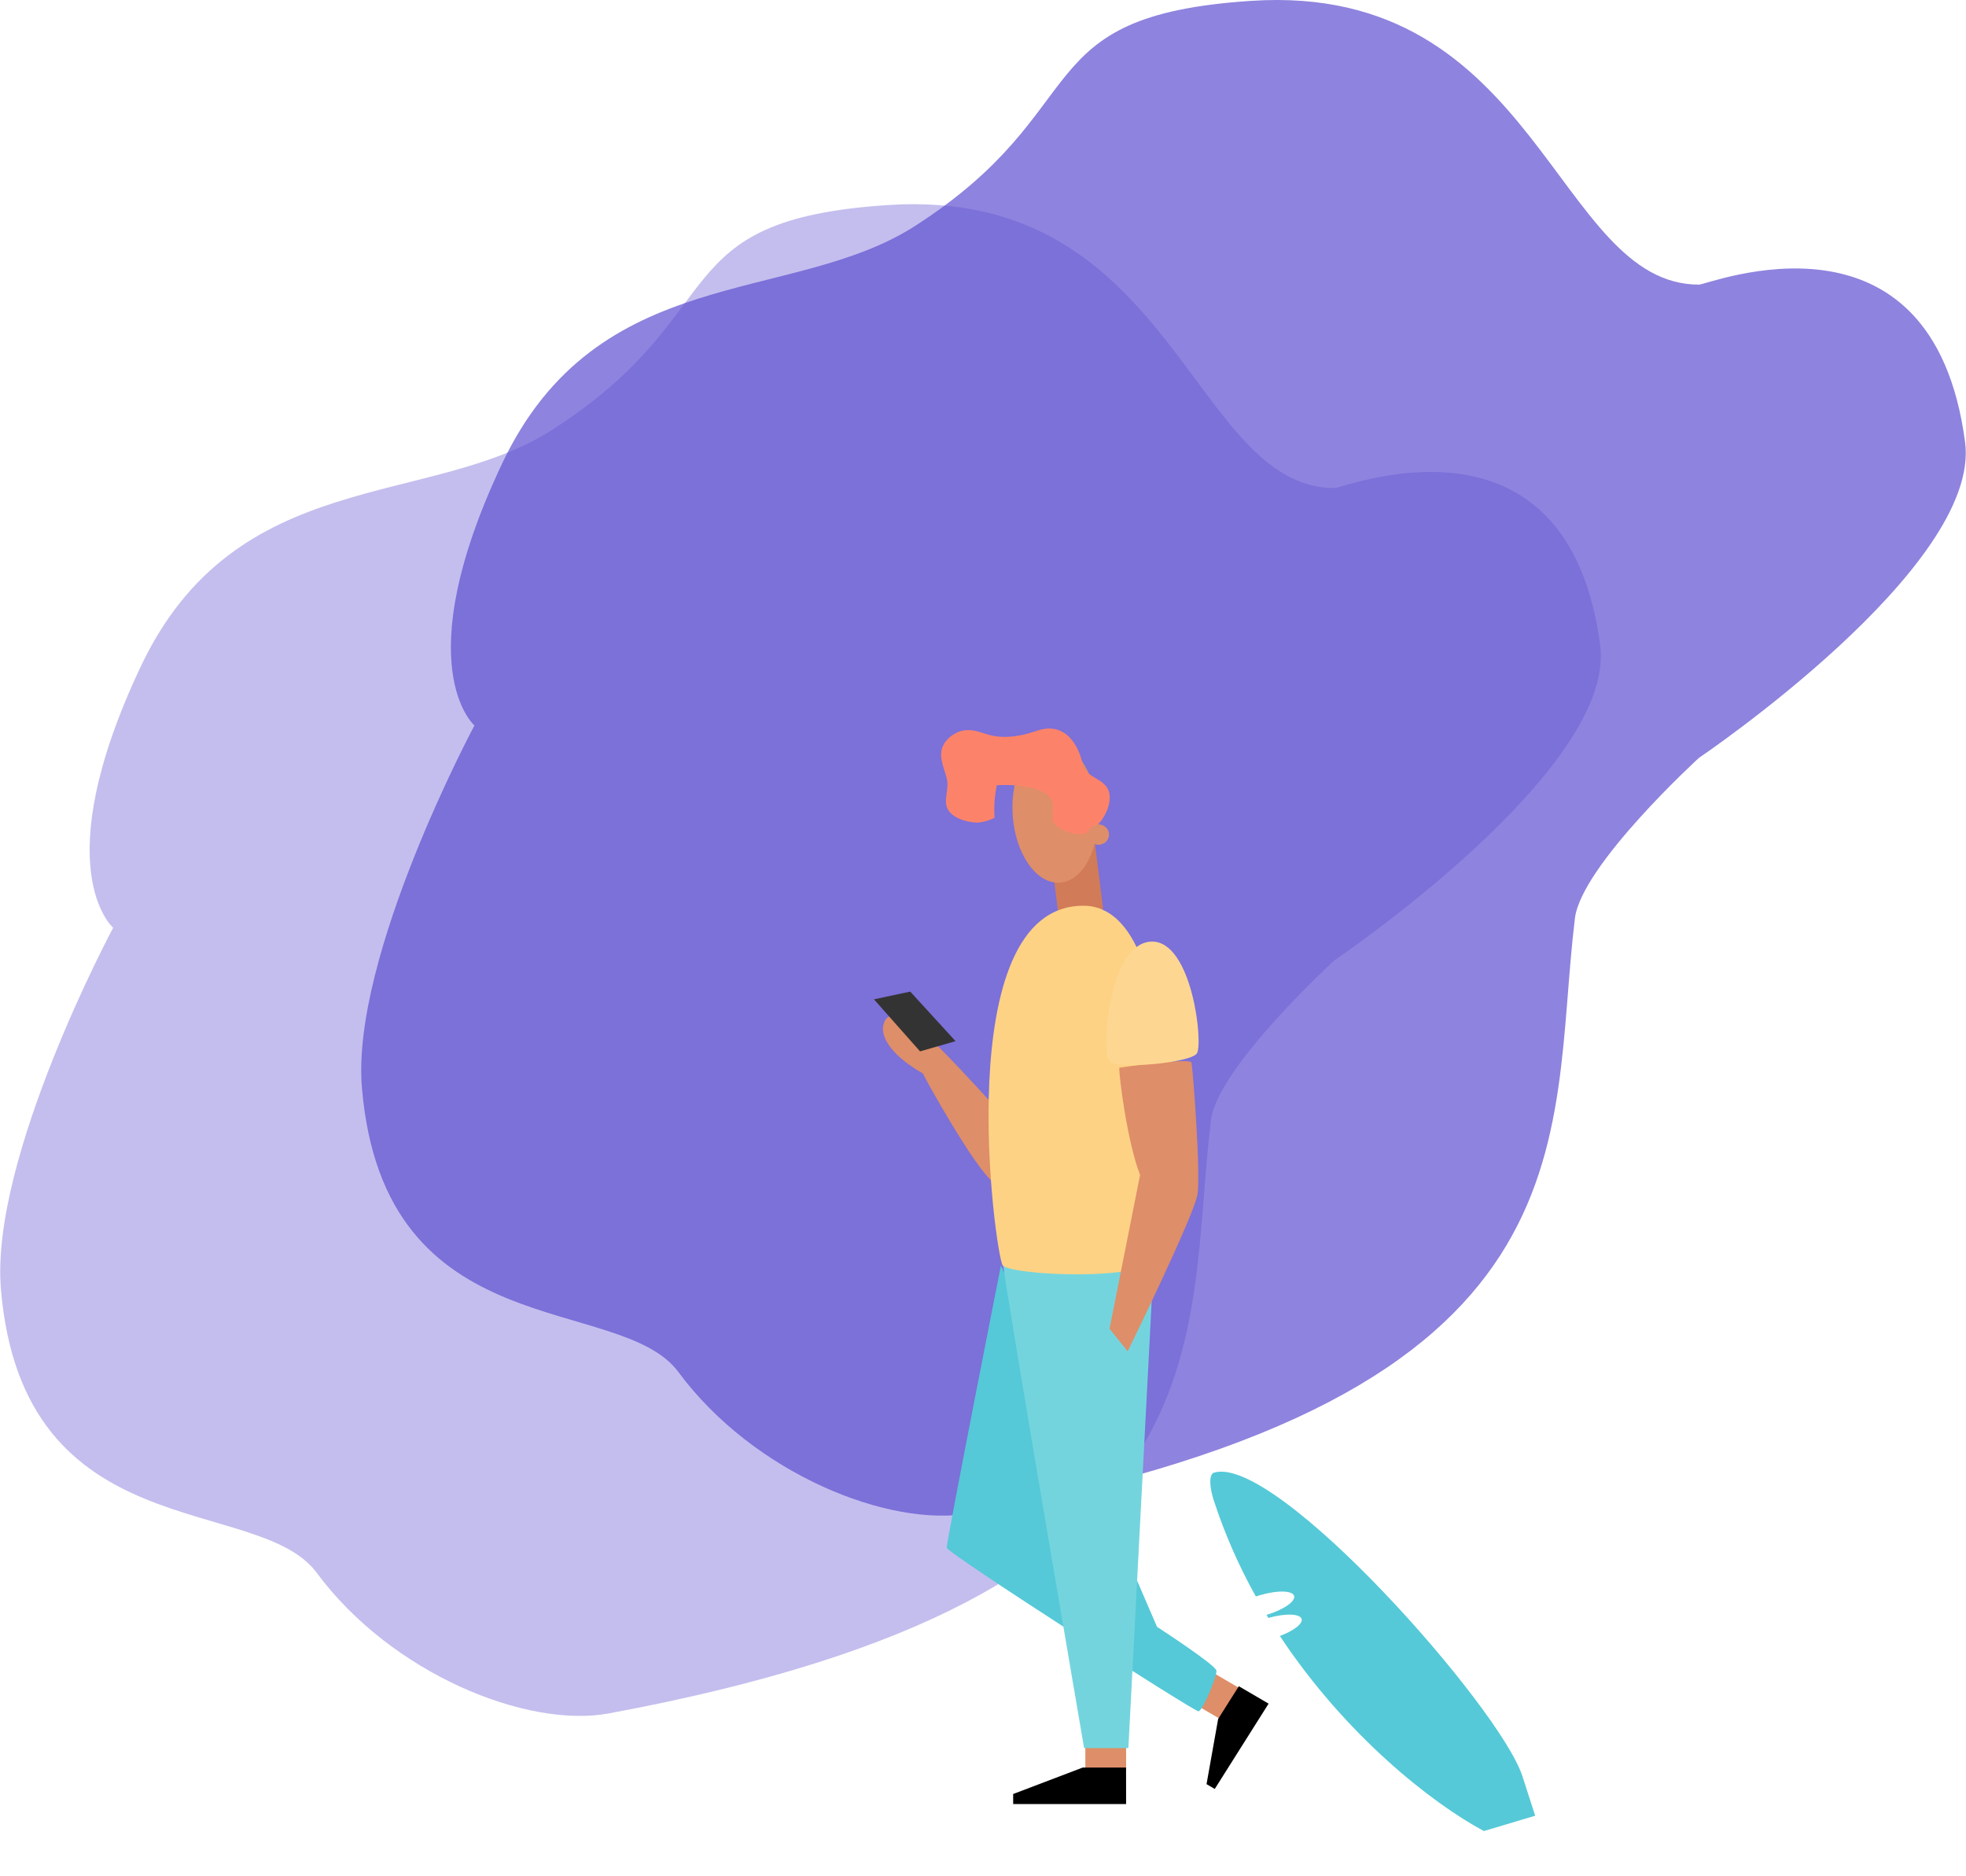 <svg width="368" height="351" viewBox="0 0 368 351" fill="none" xmlns="http://www.w3.org/2000/svg">
<path fill-rule="evenodd" clip-rule="evenodd" d="M21.179 173.621C21.179 173.621 8.442 162.657 26.311 124.804C44.181 86.95 80.369 95.247 103.501 80.357C137.679 58.358 123.67 41.141 166.287 38.366C219.945 34.872 222.984 91.337 249.83 91.337C251.596 91.337 293.4 74.411 299.519 120.745C302.6 144.08 249.83 179.663 249.83 179.663C249.83 179.663 227.867 199.722 226.661 209.627C221.603 251.168 232.151 298.746 113.943 320.649C98.655 323.482 73.269 313.235 59.264 294.307C48.292 279.478 4.279 289.999 0.17 241.247C-1.9 216.675 21.179 173.621 21.179 173.621Z" fill="#5F4FD1" fill-opacity="0.37"/>
<path fill-rule="evenodd" clip-rule="evenodd" d="M88.808 135.762C88.808 135.762 76.04 124.77 93.953 86.818C111.866 48.866 148.143 57.184 171.331 42.256C205.593 20.2 191.55 2.938 234.271 0.156C288.061 -3.347 291.107 53.264 318.019 53.264C319.789 53.264 361.696 36.295 367.83 82.749C370.919 106.144 318.019 141.82 318.019 141.82C318.019 141.82 296.003 161.931 294.794 171.862C289.723 213.51 300.297 261.212 181.799 283.172C166.473 286.012 141.026 275.739 126.986 256.762C115.987 241.895 71.866 252.443 67.748 203.564C65.672 178.928 88.808 135.762 88.808 135.762Z" fill="#5F4FD1" fill-opacity="0.7"/>
<path d="M223.072 318.582L226.709 312.82L232.052 315.942L228.415 321.704L223.072 318.582Z" fill="#DE8E68"/>
<path d="M187.363 236.788C187.363 236.788 177.113 288.628 177.217 289.651C177.32 290.674 223.541 320.326 224.335 320.252C225.129 320.177 227.803 313.719 227.695 312.65C227.587 311.58 216.577 304.446 216.577 304.446L187.363 236.788Z" fill="#55C9D7"/>
<path d="M231.883 315.559L228.015 321.683L225.842 333.884L227.379 334.783L237.46 318.818L231.883 315.559Z" fill="black"/>
<path d="M189.597 210.759C188.047 209.259 172.245 191.181 169.032 190.267C165.818 189.353 165.523 191.252 165.354 191.802C165.185 192.352 164.462 196.107 172.754 200.904C173.259 202.061 182.453 218.582 185.903 221.221C187.185 217.208 189.597 210.759 189.597 210.759Z" fill="#DE8E68"/>
<path d="M172.216 196.752L163.589 187.013L170.378 185.566L178.862 194.842L172.216 196.752Z" fill="#333333"/>
<path d="M204.874 157.189L196.486 158.163L198.075 170.839C198.278 172.463 206.654 171.393 206.462 169.865L204.874 157.189Z" fill="#D27B58"/>
<path d="M189.553 152.525C189.077 145.268 192.248 139.168 196.636 138.9C201.024 138.633 204.968 144.3 205.444 151.557C205.921 158.814 202.75 164.913 198.361 165.181C193.973 165.448 190.03 159.782 189.553 152.525Z" fill="#DE8E68"/>
<path d="M177.085 150.433C176.927 149.171 177.496 147.641 177.315 146.197C177.157 144.934 176.413 143.557 176.187 141.753C175.803 138.687 178.81 136.873 180.498 136.677C183.686 136.306 184.707 138.384 189.77 137.796C192.77 137.448 193.992 136.574 195.68 136.378C200.93 135.768 202.471 141.996 202.562 142.717C202.946 145.784 207.282 145.463 207.688 148.71C208.073 151.776 205.15 155.777 202.524 156.082C199.899 156.387 197.168 154.325 197.078 153.602C196.874 151.979 197.204 151.575 197.068 150.492C196.593 146.703 187.899 146.797 186.588 146.95C186.167 148.952 186.024 150.999 186.164 153.038C185.252 153.505 184.258 153.807 183.232 153.928C182.293 154.038 177.47 153.499 177.085 150.433Z" fill="#FC8369"/>
<path d="M205.372 154.288C206.459 154.162 207.447 154.908 207.578 155.954C207.709 157 206.934 157.95 205.847 158.077C204.759 158.203 203.771 157.457 203.64 156.411C203.509 155.365 204.284 154.414 205.372 154.288Z" fill="#DE8E68"/>
<path d="M203.157 326.536H210.786V331.316H203.157V326.536Z" fill="#DE8E68"/>
<path d="M211.239 326.642L216.023 234.906C213.776 236.458 202.202 239.631 187.627 235.736C188.639 243.789 202.924 327.139 202.924 327.139H211.193L211.239 326.642Z" fill="#74D4DE"/>
<path d="M202.783 169.497C177.367 169.497 186.287 234.906 187.687 236.787C189.087 238.668 215.015 239.952 216.608 235.175C217.665 232.014 223.091 169.497 202.783 169.497Z" fill="#FDD285"/>
<path d="M209.508 199.812C209.46 201.629 211.077 213.954 213.402 219.879C212.522 224.239 207.686 248.649 207.686 248.649L211.085 252.882C211.085 252.882 223.523 227.467 224.152 223.489C224.782 219.512 223.273 199.809 223.02 198.843C222.767 197.876 209.508 199.812 209.508 199.812Z" fill="#DE8E68"/>
<path d="M215.567 176.21C223.154 176.05 225.287 195.448 224.009 197.17C222.731 198.893 209.216 200.207 207.681 198.566C206.146 196.925 207.538 176.379 215.567 176.21Z" fill="#FDD792"/>
<path d="M210.78 330.775H202.673L189.646 335.727V337.608H210.785L210.78 330.775Z" fill="black"/>
<path d="M227.253 275.585C226.178 275.907 226.483 278.568 227.154 280.644C229.188 286.908 231.838 292.973 235.072 298.764C235.304 298.695 235.536 298.611 235.773 298.54C239.011 297.572 241.904 297.616 242.234 298.64C242.565 299.664 240.256 301.243 237.075 302.215C237.189 302.4 237.302 302.592 237.419 302.779C240.554 301.888 243.309 301.955 243.632 302.955C243.919 303.846 242.167 305.186 239.57 306.155C251.841 324.7 267.962 337.416 277.759 342.66L287.356 339.791L284.974 332.412C280.818 319.549 238.87 272.112 227.253 275.585Z" fill="#55C9D7"/>
</svg>
